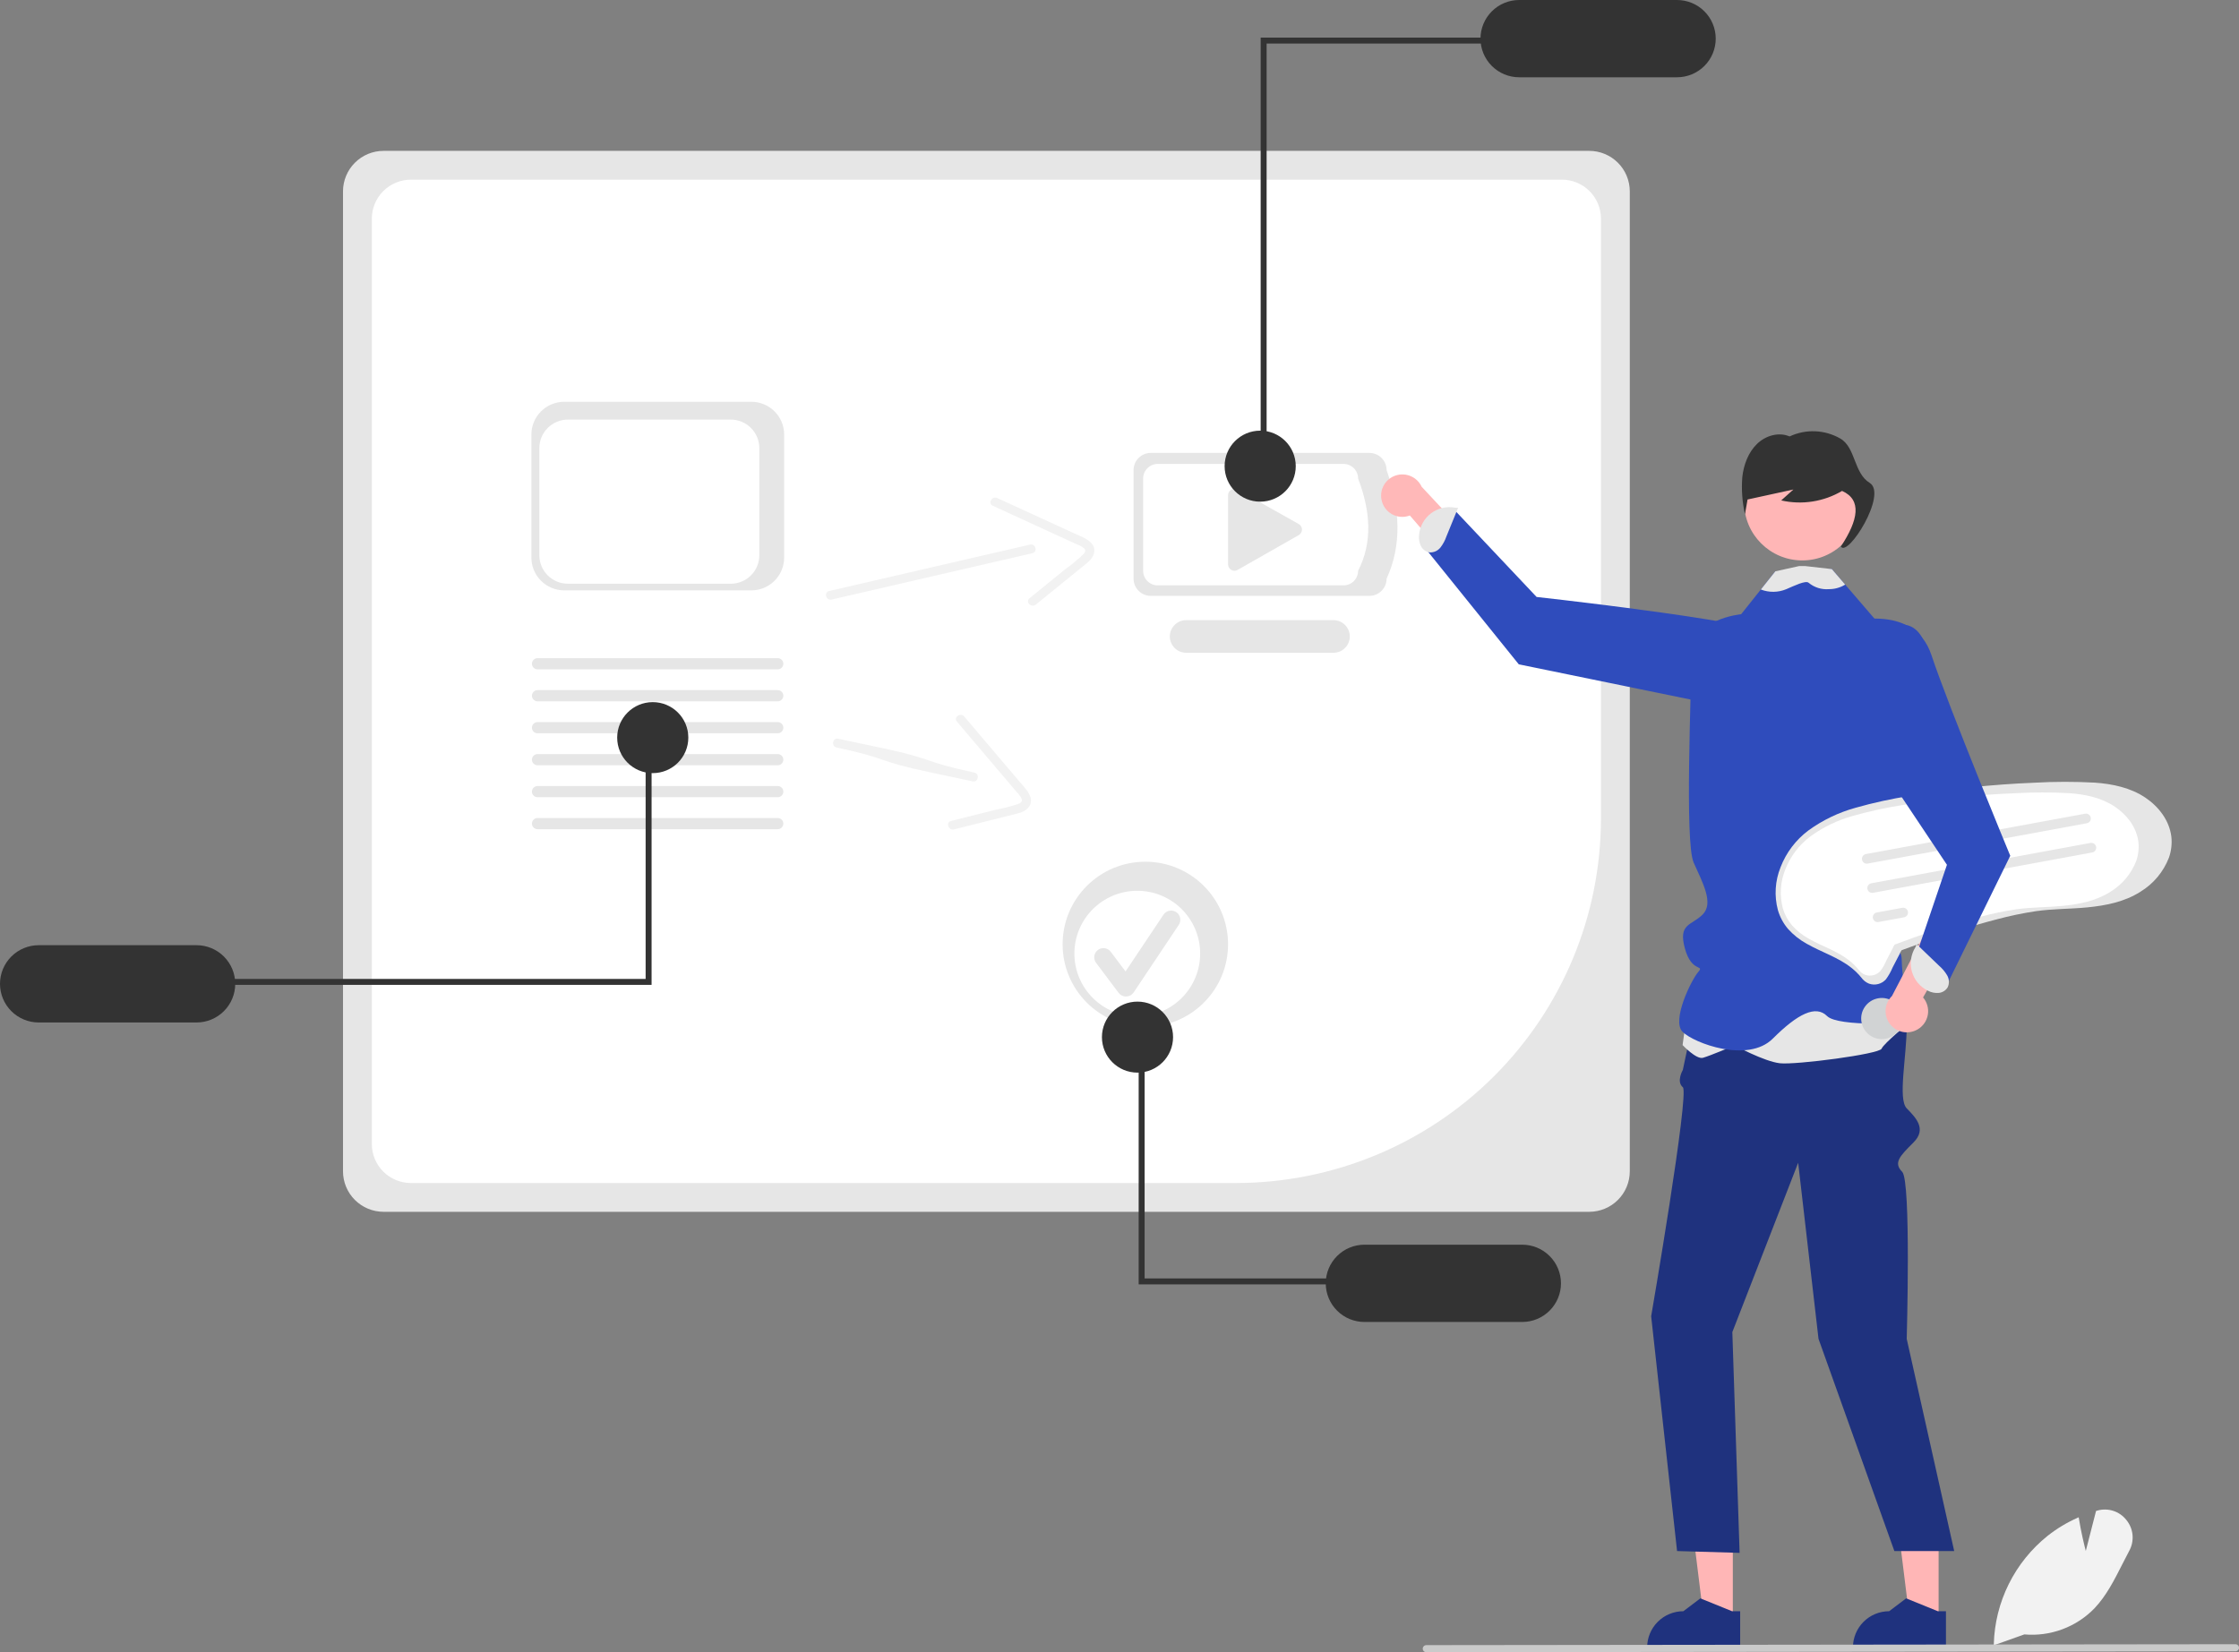 <svg width="210" height="155" viewBox="0 0 210 155" fill="none" xmlns="http://www.w3.org/2000/svg">
<rect x="0" y="0" width="210" height="155" fill="#808080" stroke="none"/>
<g id="undraw_teaching_re_g7e3 1" clip-path="url(#clip0_336_702)">
<path id="Vector" d="M149.06 113.684H35.972C34.964 113.682 33.998 113.282 33.286 112.571C32.573 111.859 32.173 110.895 32.171 109.889V17.948C32.173 16.942 32.573 15.977 33.286 15.266C33.998 14.554 34.964 14.154 35.972 14.153H149.06C150.068 14.154 151.034 14.554 151.746 15.266C152.459 15.977 152.859 16.942 152.861 17.948V109.889C152.859 110.895 152.459 111.859 151.746 112.571C151.034 113.282 150.068 113.682 149.06 113.684Z" fill="#E6E6E6"/>
<path id="Vector_2" d="M38.536 16.854C37.565 16.855 36.635 17.241 35.949 17.926C35.262 18.611 34.876 19.541 34.875 20.51V107.329C34.876 108.298 35.262 109.227 35.949 109.913C36.635 110.598 37.565 110.983 38.536 110.984H115.94C125.012 110.974 133.709 107.372 140.124 100.967C146.539 94.562 150.147 85.878 150.157 76.82V20.51C150.156 19.541 149.77 18.611 149.084 17.926C148.397 17.241 147.467 16.855 146.496 16.854L38.536 16.854Z" fill="white"/>
<path id="Vector_3" d="M128.438 55.901H107.932C107.505 55.9 107.095 55.73 106.792 55.428C106.49 55.127 106.32 54.717 106.319 54.29V44.1C106.32 43.673 106.49 43.264 106.792 42.962C107.095 42.66 107.505 42.49 107.932 42.489H128.438C128.866 42.49 129.276 42.66 129.578 42.962C129.88 43.264 130.051 43.673 130.051 44.1C131.32 47.706 131.5 51.132 130.051 54.29C130.051 54.717 129.88 55.127 129.578 55.428C129.276 55.73 128.866 55.9 128.438 55.901Z" fill="#E6E6E6"/>
<path id="Vector_4" d="M126.009 54.916H108.587C108.224 54.916 107.876 54.771 107.619 54.515C107.362 54.258 107.217 53.91 107.217 53.547V44.89C107.217 44.527 107.362 44.179 107.619 43.923C107.876 43.666 108.224 43.522 108.587 43.522H126.009C126.372 43.522 126.721 43.666 126.977 43.923C127.234 44.179 127.379 44.527 127.379 44.89C128.555 47.973 128.744 50.891 127.379 53.547C127.379 53.91 127.234 54.258 126.977 54.515C126.721 54.771 126.372 54.916 126.009 54.916Z" fill="white"/>
<path id="Vector_5" d="M125.069 61.239H111.256C110.85 61.239 110.46 61.079 110.172 60.792C109.884 60.506 109.722 60.117 109.721 59.711C109.72 59.306 109.881 58.916 110.168 58.629C110.455 58.341 110.844 58.179 111.25 58.178H125.069C125.475 58.179 125.864 58.341 126.151 58.628C126.438 58.914 126.599 59.303 126.599 59.709C126.599 60.114 126.438 60.503 126.151 60.789C125.864 61.076 125.475 61.238 125.069 61.239Z" fill="#E6E6E6"/>
<path id="Vector_6" d="M115.782 45.859C115.623 45.86 115.471 45.923 115.358 46.035C115.246 46.148 115.183 46.3 115.183 46.458V52.944C115.183 53.049 115.21 53.152 115.262 53.243C115.315 53.334 115.39 53.409 115.481 53.462C115.571 53.514 115.674 53.542 115.779 53.543C115.884 53.543 115.987 53.516 116.078 53.464L121.812 50.2C121.904 50.148 121.981 50.072 122.034 49.98C122.087 49.889 122.115 49.784 122.115 49.679C122.115 49.573 122.086 49.469 122.032 49.377C121.979 49.286 121.902 49.211 121.809 49.159L116.076 45.937C115.986 45.886 115.885 45.859 115.782 45.859Z" fill="#E6E6E6"/>
<path id="Vector_7" d="M199.433 142.59C199.117 142.189 198.688 141.891 198.2 141.736C197.713 141.58 197.19 141.574 196.699 141.718L196.592 141.75L195.629 145.503C195.485 144.943 195.177 143.681 194.982 142.445L194.965 142.342L194.87 142.384C193.863 142.829 192.917 143.398 192.054 144.079C190.524 145.304 189.28 146.847 188.408 148.601C187.535 150.355 187.056 152.277 187.003 154.234L187.002 154.306L187 154.351L187.127 154.306L189.863 153.33C191.074 153.436 192.294 153.272 193.433 152.847C194.572 152.423 195.602 151.751 196.448 150.878C197.553 149.714 198.311 148.217 199.044 146.769C199.259 146.347 199.479 145.911 199.703 145.493C199.954 145.037 200.062 144.517 200.014 144C199.966 143.483 199.764 142.992 199.433 142.59Z" fill="#F2F2F2"/>
<path id="Vector_8" d="M129.575 46.886C129.63 47.17 129.746 47.439 129.916 47.673C130.086 47.907 130.306 48.102 130.559 48.242C130.813 48.382 131.094 48.466 131.383 48.486C131.672 48.506 131.962 48.462 132.233 48.359L140.408 57.855L141.443 54.349L133.338 45.661C133.133 45.219 132.773 44.867 132.326 44.673C131.878 44.478 131.375 44.454 130.911 44.605C130.447 44.756 130.055 45.072 129.809 45.492C129.562 45.913 129.479 46.409 129.575 46.886Z" fill="#FFB8B8"/>
<path id="Vector_9" d="M162.525 152.036H159.819L158.532 141.616H162.525L162.525 152.036Z" fill="#FFB6B6"/>
<path id="Vector_10" d="M162.452 151.154L159.564 149.981L159.481 149.947L157.886 151.154C156.985 151.154 156.122 151.511 155.485 152.147C154.848 152.783 154.49 153.645 154.49 154.544V154.655H163.214V151.154H162.452Z" fill="#1F327E"/>
<path id="Vector_11" d="M181.826 152.036H179.12L177.833 141.616H181.826L181.826 152.036Z" fill="#FFB6B6"/>
<path id="Vector_12" d="M181.754 151.154L178.865 149.981L178.782 149.947L177.187 151.154C176.287 151.154 175.423 151.511 174.786 152.147C174.149 152.783 173.792 153.645 173.792 154.544V154.655H182.515V151.154H181.754Z" fill="#1F327E"/>
<path id="Vector_13" d="M175.44 89.812C175.44 89.812 178.834 93.338 178.834 96.234C178.834 99.13 177.985 103.108 178.834 103.978C179.682 104.848 180.743 105.907 179.47 107.178C178.197 108.449 177.561 109.084 178.409 109.931C179.258 110.778 178.834 125.602 178.834 125.602L183.288 145.509H177.676L170.562 125.602L168.653 109.084L162.479 124.967L163.161 145.68L157.295 145.509L154.866 123.485C154.866 123.485 158.472 102.534 157.836 101.997C157.199 101.46 157.836 100.376 157.836 100.376L159.532 92.354L175.44 89.812Z" fill="#1F327E"/>
<path id="Vector_14" d="M168.796 64.819C168.796 64.819 169.95 60.279 164.634 58.977C159.318 57.675 144.121 56.003 144.121 56.003L136.442 47.867L133.839 51.64L142.449 62.322L162.847 66.505L168.796 64.819Z" fill="#2F4CBC"/>
<path id="Vector_15" d="M135.104 51.362C135.342 51.053 135.529 50.708 135.656 50.34L136.758 47.638L136.472 47.626C136.076 47.551 135.669 47.561 135.278 47.655C134.886 47.749 134.519 47.924 134.2 48.169C133.881 48.414 133.618 48.724 133.427 49.078C133.237 49.432 133.123 49.822 133.094 50.223C133.058 50.57 133.12 50.92 133.274 51.233C133.352 51.388 133.466 51.523 133.606 51.625C133.747 51.728 133.91 51.796 134.081 51.824C134.276 51.835 134.471 51.798 134.649 51.718C134.827 51.637 134.983 51.515 135.104 51.362Z" fill="#E6E6E6"/>
<path id="Vector_16" d="M158.45 93.436L157.813 98.041C157.813 98.041 159.086 99.406 159.722 99.235C160.359 99.064 162.692 98.072 162.692 98.072C162.692 98.072 165.449 99.576 166.934 99.747C168.419 99.917 176.266 98.894 176.478 98.382C176.69 97.871 179.156 95.867 179.156 95.867L178.175 90.024L158.45 93.436Z" fill="#E6E6E6"/>
<path id="Vector_17" d="M179.115 77.324C179.115 77.324 178.576 81.765 179 82.174C179.424 82.58 178.576 85.153 177.727 86.848C176.879 88.542 178.364 88.754 178.364 90.024C178.364 91.295 179 95.954 179 95.954C179 95.954 172.425 96.377 171.364 95.319C170.304 94.26 168.607 95.107 166.274 97.436C163.941 99.766 158.874 97.86 157.813 96.801C156.753 95.742 158.638 91.93 159.275 91.191C159.911 90.452 158.662 91.308 158.025 88.965C157.389 86.623 158.638 86.848 159.699 85.789C160.759 84.73 159.699 82.824 158.85 80.918C158.002 79.012 158.638 64.823 158.638 61.435C158.638 58.046 163.305 57.623 163.305 57.623L165.152 55.304L166.509 53.599L169.169 53.493L169.239 53.491L171.812 53.387L173.061 54.84L175.819 58.046L179 58.682C181.545 59.529 180.909 64.823 180.909 64.823L179.115 77.324Z" fill="#2F4CBC"/>
<path id="Vector_18" d="M169.038 52.575C172.049 52.575 174.49 50.137 174.49 47.131C174.49 44.124 172.049 41.687 169.038 41.687C166.027 41.687 163.586 44.124 163.586 47.131C163.586 50.137 166.027 52.575 169.038 52.575Z" fill="#FFB6B6"/>
<path id="Vector_19" d="M175.359 45.3C173.86 44.381 174.052 41.98 172.607 41.142C171.889 40.729 171.081 40.495 170.253 40.46C169.425 40.425 168.601 40.591 167.85 40.943C166.833 40.508 165.614 40.855 164.799 41.64C163.985 42.425 163.545 43.583 163.415 44.748C163.321 45.918 163.405 47.095 163.664 48.24C163.745 47.78 163.826 47.32 163.907 46.86L168.205 45.922C167.824 46.264 167.444 46.605 167.063 46.946C169.01 47.389 171.052 47.07 172.771 46.055C174.642 46.892 174.303 48.773 172.66 51.27C173.297 52.328 177.068 46.346 175.359 45.3Z" fill="#333333"/>
<path id="Vector_20" d="M173.061 54.84C173.049 54.85 173.036 54.859 173.023 54.868C172.574 55.135 172.059 55.274 171.536 55.27C170.851 55.327 170.172 55.114 169.642 54.677C169.364 54.414 168.259 54.969 167.534 55.276C166.773 55.591 165.92 55.601 165.152 55.304L166.509 53.599L168.746 53.104H169.305L171.812 53.387L173.061 54.84Z" fill="#E6E6E6"/>
<path id="Vector_21" d="M209.669 154.914L133.777 155C133.733 155 133.69 154.992 133.649 154.975C133.609 154.959 133.572 154.935 133.541 154.904C133.51 154.873 133.485 154.837 133.468 154.797C133.451 154.756 133.443 154.713 133.442 154.67C133.442 154.626 133.451 154.583 133.467 154.542C133.484 154.502 133.508 154.465 133.539 154.434C133.569 154.403 133.606 154.379 133.646 154.362C133.686 154.345 133.73 154.336 133.773 154.336H133.777L209.669 154.25C209.757 154.251 209.841 154.286 209.903 154.348C209.965 154.41 210 154.494 210 154.582C210 154.67 209.965 154.754 209.903 154.816C209.841 154.879 209.757 154.914 209.669 154.914Z" fill="#CACACA"/>
<path id="Vector_22" d="M118.798 43.414H118.24V3.528H140.207V4.085H118.798V43.414Z" fill="#333333"/>
<path id="Vector_23" d="M157.29 0H142.489C141.526 0 140.603 0.382 139.922 1.062C139.241 1.742 138.858 2.664 138.858 3.625C138.858 4.586 139.241 5.508 139.922 6.188C140.603 6.868 141.526 7.25 142.489 7.25H157.29C158.253 7.25 159.177 6.868 159.858 6.188C160.539 5.508 160.921 4.586 160.921 3.625C160.921 2.664 160.539 1.742 159.858 1.062C159.177 0.382 158.253 0 157.29 0Z" fill="#333333"/>
<path id="Vector_24" d="M118.195 47.063C120.038 47.063 121.531 45.572 121.531 43.732C121.531 41.892 120.038 40.401 118.195 40.401C116.353 40.401 114.859 41.892 114.859 43.732C114.859 45.572 116.353 47.063 118.195 47.063Z" fill="#333333"/>
<path id="Vector_25" d="M77.993 56.249L92.629 52.867L96.83 51.897C97.355 51.775 97.137 50.968 96.611 51.089L81.976 54.471L77.775 55.441C77.249 55.563 77.468 56.37 77.993 56.249Z" fill="#F2F2F2"/>
<path id="Vector_26" d="M93.106 47.442L100.941 51.041C101.209 51.133 101.459 51.269 101.683 51.442C101.899 51.653 101.742 51.857 101.565 52.041C101.038 52.532 100.481 52.992 99.897 53.415L96.559 56.125C96.141 56.465 96.732 57.058 97.147 56.721L100.054 54.361L101.508 53.181C101.92 52.847 102.421 52.506 102.586 51.974C102.934 50.855 101.562 50.41 100.799 50.059L97.387 48.492L93.533 46.722C93.047 46.499 92.617 47.218 93.106 47.442Z" fill="#F2F2F2"/>
<path id="Vector_27" d="M201.228 74.837C199.832 73.892 198.137 73.541 196.479 73.422C194.595 73.32 192.707 73.322 190.823 73.428C188.867 73.506 186.914 73.647 184.965 73.853C183.019 74.058 181.081 74.328 179.152 74.661C177.424 74.93 175.714 75.303 174.032 75.78C172.44 76.22 170.94 76.943 169.605 77.914C168.433 78.794 167.532 79.985 167.004 81.351C166.485 82.632 166.397 84.046 166.753 85.382C166.942 86.031 167.266 86.632 167.704 87.147C168.21 87.712 168.81 88.186 169.477 88.549C170.862 89.338 172.431 89.813 173.683 90.823C174.013 91.088 174.314 91.387 174.581 91.715C174.762 91.969 175.012 92.165 175.302 92.281C175.577 92.377 175.874 92.39 176.155 92.317C176.437 92.245 176.691 92.091 176.885 91.874C177.136 91.532 177.345 91.16 177.508 90.769L178.169 89.496C178.213 89.385 178.268 89.278 178.334 89.178C178.384 89.119 178.295 89.179 178.312 89.163C178.321 89.155 178.34 89.155 178.351 89.148C178.406 89.121 178.463 89.099 178.522 89.083C179.133 88.85 179.747 88.625 180.363 88.407C182.639 87.597 184.942 86.851 187.282 86.246C188.486 85.924 189.707 85.668 190.939 85.482C192.536 85.255 194.156 85.281 195.76 85.126C197.486 84.959 199.267 84.61 200.748 83.661C201.972 82.918 202.915 81.791 203.43 80.456C203.653 79.82 203.729 79.142 203.653 78.472C203.461 76.957 202.469 75.677 201.228 74.837Z" fill="#E6E6E6"/>
<path id="Vector_28" d="M198.371 75.689C197.11 74.835 195.578 74.517 194.08 74.41C192.377 74.317 190.671 74.319 188.969 74.416C187.201 74.486 185.436 74.613 183.675 74.799C181.916 74.985 180.165 75.228 178.421 75.529C176.86 75.772 175.315 76.11 173.795 76.54C172.356 76.938 171.001 77.591 169.795 78.469C168.736 79.265 167.921 80.341 167.444 81.575C166.975 82.733 166.896 84.011 167.217 85.218C167.388 85.804 167.681 86.347 168.077 86.813C168.534 87.323 169.076 87.752 169.679 88.079C170.93 88.793 172.348 89.222 173.48 90.135C173.778 90.374 174.05 90.644 174.291 90.941C174.455 91.17 174.681 91.348 174.943 91.453C175.191 91.539 175.459 91.55 175.714 91.485C175.969 91.42 176.198 91.28 176.373 91.085C176.6 90.775 176.789 90.44 176.936 90.085L177.533 88.935C177.573 88.835 177.623 88.738 177.683 88.648C177.727 88.594 177.647 88.649 177.663 88.635C177.671 88.627 177.688 88.627 177.698 88.621C177.747 88.597 177.799 88.577 177.852 88.562C178.404 88.352 178.959 88.148 179.516 87.951C181.573 87.219 183.654 86.545 185.769 85.999C186.857 85.707 187.96 85.477 189.074 85.308C190.516 85.103 191.981 85.127 193.43 84.987C194.99 84.836 196.6 84.52 197.937 83.662C199.044 82.991 199.896 81.973 200.361 80.767C200.562 80.192 200.631 79.579 200.563 78.974C200.389 77.604 199.493 76.448 198.371 75.689Z" fill="white"/>
<path id="Vector_29" d="M195.73 77.23L175.175 81.015C175.116 81.027 175.056 81.026 174.997 81.014C174.938 81.002 174.883 80.978 174.833 80.945C174.784 80.911 174.742 80.868 174.709 80.818C174.676 80.768 174.654 80.712 174.643 80.653C174.632 80.594 174.632 80.534 174.645 80.476C174.657 80.417 174.681 80.362 174.715 80.312C174.748 80.263 174.792 80.221 174.842 80.189C174.892 80.156 174.948 80.134 175.007 80.123L175.01 80.122L195.565 76.337C195.623 76.326 195.684 76.327 195.742 76.34C195.8 76.352 195.856 76.376 195.905 76.41C195.954 76.444 195.996 76.487 196.029 76.537C196.061 76.587 196.084 76.643 196.094 76.701C196.105 76.76 196.104 76.82 196.092 76.879C196.079 76.937 196.056 76.992 196.022 77.041C195.988 77.09 195.945 77.132 195.894 77.165C195.844 77.197 195.788 77.219 195.73 77.23Z" fill="#E6E6E6"/>
<path id="Vector_30" d="M196.236 79.971L175.681 83.756C175.622 83.768 175.562 83.767 175.503 83.755C175.445 83.743 175.389 83.719 175.34 83.686C175.29 83.652 175.248 83.609 175.215 83.559C175.182 83.509 175.16 83.453 175.149 83.394C175.138 83.335 175.139 83.275 175.151 83.217C175.163 83.158 175.187 83.103 175.221 83.053C175.255 83.004 175.298 82.962 175.348 82.93C175.398 82.897 175.455 82.875 175.513 82.864L175.516 82.863L196.071 79.078C196.13 79.067 196.19 79.068 196.248 79.081C196.307 79.093 196.362 79.117 196.411 79.151C196.46 79.184 196.503 79.228 196.535 79.278C196.567 79.328 196.59 79.384 196.601 79.442C196.611 79.501 196.611 79.561 196.598 79.619C196.586 79.678 196.562 79.733 196.528 79.782C196.494 79.831 196.451 79.873 196.401 79.906C196.351 79.938 196.295 79.96 196.236 79.971Z" fill="#E6E6E6"/>
<path id="Vector_31" d="M178.583 86.056L176.188 86.497C176.069 86.519 175.947 86.492 175.848 86.424C175.749 86.356 175.681 86.251 175.659 86.133C175.638 86.015 175.664 85.893 175.732 85.794C175.8 85.695 175.904 85.626 176.023 85.604L178.418 85.163C178.536 85.142 178.659 85.168 178.758 85.236C178.857 85.305 178.925 85.409 178.946 85.528C178.968 85.646 178.942 85.768 178.874 85.867C178.806 85.966 178.701 86.034 178.583 86.056Z" fill="#E6E6E6"/>
<path id="Vector_32" d="M176.847 97.451C177.897 97.258 178.591 96.251 178.397 95.203C178.204 94.155 177.196 93.462 176.146 93.655C175.096 93.848 174.402 94.855 174.596 95.903C174.789 96.951 175.797 97.644 176.847 97.451Z" fill="#D1D3D4"/>
<path id="Vector_33" d="M70.472 55.385H52.916C52.1 55.383 51.319 55.06 50.743 54.484C50.166 53.909 49.842 53.129 49.841 52.315V40.762C49.842 39.948 50.166 39.168 50.743 38.593C51.319 38.017 52.1 37.693 52.916 37.692H70.472C71.287 37.693 72.069 38.017 72.645 38.593C73.221 39.168 73.546 39.948 73.547 40.762V52.315C73.546 53.129 73.221 53.909 72.645 54.484C72.069 55.06 71.287 55.383 70.472 55.385Z" fill="#E6E6E6"/>
<path id="Vector_34" d="M68.543 54.762H53.263C52.554 54.761 51.873 54.48 51.372 53.979C50.87 53.478 50.588 52.799 50.587 52.091V42.036C50.588 41.328 50.87 40.648 51.372 40.148C51.873 39.647 52.554 39.365 53.263 39.364H68.543C69.252 39.365 69.932 39.647 70.434 40.148C70.936 40.648 71.218 41.328 71.219 42.036V52.091C71.218 52.799 70.936 53.478 70.434 53.979C69.932 54.48 69.252 54.761 68.543 54.762Z" fill="white"/>
<path id="Vector_35" d="M72.945 65.793H50.417C50.278 65.793 50.145 65.738 50.047 65.639C49.948 65.541 49.893 65.407 49.893 65.269C49.893 65.129 49.948 64.996 50.047 64.898C50.145 64.799 50.278 64.744 50.417 64.744H72.945C73.085 64.744 73.218 64.799 73.316 64.898C73.415 64.996 73.47 65.129 73.47 65.269C73.47 65.407 73.415 65.541 73.316 65.639C73.218 65.738 73.085 65.793 72.945 65.793Z" fill="#E6E6E6"/>
<path id="Vector_36" d="M72.945 62.794H50.417C50.278 62.794 50.145 62.738 50.047 62.64C49.948 62.542 49.893 62.408 49.893 62.269C49.893 62.13 49.948 61.997 50.047 61.899C50.145 61.8 50.278 61.745 50.417 61.745H72.945C73.085 61.745 73.218 61.8 73.316 61.899C73.415 61.997 73.47 62.13 73.47 62.269C73.47 62.408 73.415 62.542 73.316 62.64C73.218 62.738 73.085 62.794 72.945 62.794Z" fill="#E6E6E6"/>
<path id="Vector_37" d="M72.945 68.792H50.417C50.278 68.792 50.144 68.737 50.046 68.639C49.947 68.54 49.892 68.407 49.892 68.267C49.892 68.128 49.947 67.995 50.046 67.896C50.144 67.798 50.278 67.743 50.417 67.743H72.945C73.085 67.743 73.218 67.798 73.317 67.896C73.415 67.995 73.471 68.128 73.471 68.267C73.471 68.407 73.415 68.54 73.317 68.639C73.218 68.737 73.085 68.792 72.945 68.792Z" fill="#E6E6E6"/>
<path id="Vector_38" d="M72.945 71.791H50.417C50.278 71.791 50.144 71.736 50.046 71.638C49.947 71.539 49.892 71.406 49.892 71.266C49.892 71.127 49.947 70.994 50.046 70.895C50.144 70.797 50.278 70.742 50.417 70.742H72.945C73.085 70.742 73.218 70.797 73.317 70.895C73.415 70.994 73.471 71.127 73.471 71.266C73.471 71.406 73.415 71.539 73.317 71.638C73.218 71.736 73.085 71.791 72.945 71.791Z" fill="#E6E6E6"/>
<path id="Vector_39" d="M72.945 74.79H50.417C50.278 74.79 50.144 74.735 50.046 74.637C49.947 74.538 49.892 74.405 49.892 74.266C49.892 74.126 49.947 73.993 50.046 73.894C50.144 73.796 50.278 73.741 50.417 73.741H72.945C73.085 73.741 73.218 73.796 73.317 73.894C73.415 73.993 73.471 74.126 73.471 74.266C73.471 74.405 73.415 74.538 73.317 74.637C73.218 74.735 73.085 74.79 72.945 74.79Z" fill="#E6E6E6"/>
<path id="Vector_40" d="M72.945 77.789H50.417C50.278 77.789 50.145 77.734 50.047 77.635C49.948 77.537 49.893 77.404 49.893 77.265C49.893 77.126 49.948 76.992 50.047 76.894C50.145 76.796 50.278 76.74 50.417 76.74H72.945C73.085 76.74 73.218 76.796 73.316 76.894C73.415 76.992 73.47 77.126 73.47 77.265C73.47 77.404 73.415 77.537 73.316 77.635C73.218 77.734 73.085 77.789 72.945 77.789Z" fill="#E6E6E6"/>
<path id="Vector_41" d="M60.555 70.911H61.113V92.394H20.714V91.837H60.555V70.911Z" fill="#333333"/>
<path id="Vector_42" d="M3.631 95.922H18.432C19.395 95.922 20.318 95.54 20.999 94.86C21.68 94.18 22.063 93.258 22.063 92.297C22.063 91.336 21.68 90.414 20.999 89.734C20.318 89.054 19.395 88.672 18.432 88.672H3.631C2.668 88.672 1.744 89.054 1.063 89.734C0.383 90.414 0 91.336 0 92.297C0 93.258 0.383 94.18 1.063 94.86C1.744 95.54 2.668 95.922 3.631 95.922Z" fill="#333333"/>
<path id="Vector_43" d="M61.223 72.53C63.065 72.53 64.559 71.039 64.559 69.199C64.559 67.359 63.065 65.868 61.223 65.868C59.38 65.868 57.887 67.359 57.887 69.199C57.887 71.039 59.38 72.53 61.223 72.53Z" fill="#333333"/>
<path id="Vector_44" d="M78.467 70.125C83.365 71.164 82.119 71.367 87.017 72.406L91.235 73.302C91.762 73.413 91.907 72.589 91.379 72.477C86.481 71.438 87.727 71.235 82.829 70.196L78.611 69.301C78.083 69.189 77.939 70.013 78.467 70.125Z" fill="#F2F2F2"/>
<path id="Vector_45" d="M89.749 67.693L95.323 74.263C95.526 74.46 95.696 74.688 95.825 74.939C95.931 75.222 95.703 75.34 95.465 75.433C94.778 75.655 94.079 75.836 93.371 75.973L89.198 77.019C88.675 77.15 88.959 77.937 89.478 77.807L93.112 76.897L94.929 76.442C95.444 76.313 96.043 76.216 96.418 75.803C97.208 74.936 96.153 73.953 95.61 73.314L93.183 70.453L90.44 67.22C90.095 66.813 89.4 67.282 89.749 67.693Z" fill="#F2F2F2"/>
<path id="Vector_46" d="M107.423 96.333C111.708 96.333 115.181 92.865 115.181 88.587C115.181 84.309 111.708 80.841 107.423 80.841C103.139 80.841 99.665 84.309 99.665 88.587C99.665 92.865 103.139 96.333 107.423 96.333Z" fill="#E6E6E6"/>
<path id="Vector_47" d="M106.667 95.346C109.925 95.346 112.565 92.709 112.565 89.457C112.565 86.204 109.925 83.568 106.667 83.568C103.41 83.568 100.769 86.204 100.769 89.457C100.769 92.709 103.41 95.346 106.667 95.346Z" fill="white"/>
<path id="Vector_48" d="M105.609 93.488C105.475 93.488 105.343 93.457 105.223 93.397C105.103 93.338 104.999 93.251 104.918 93.144L102.802 90.326C102.734 90.235 102.684 90.132 102.656 90.023C102.628 89.913 102.622 89.799 102.638 89.687C102.653 89.575 102.691 89.467 102.749 89.37C102.807 89.272 102.883 89.187 102.974 89.119C103.064 89.052 103.168 89.002 103.277 88.974C103.387 88.946 103.501 88.939 103.614 88.955C103.726 88.971 103.834 89.009 103.931 89.067C104.029 89.124 104.114 89.201 104.182 89.291L104.183 89.292L105.567 91.135L109.124 85.809C109.187 85.714 109.267 85.633 109.362 85.57C109.456 85.507 109.561 85.463 109.673 85.441C109.784 85.419 109.898 85.418 110.01 85.44C110.121 85.462 110.227 85.506 110.321 85.569C110.416 85.632 110.497 85.712 110.56 85.806C110.623 85.901 110.667 86.006 110.689 86.117C110.711 86.228 110.711 86.343 110.689 86.454C110.667 86.565 110.623 86.671 110.56 86.765L106.327 93.105C106.25 93.219 106.147 93.314 106.026 93.381C105.906 93.447 105.771 93.484 105.633 93.488C105.625 93.488 105.617 93.488 105.609 93.488Z" fill="#E6E6E6"/>
<path id="Vector_49" d="M179.866 96.567C180.116 96.42 180.331 96.221 180.495 95.982C180.659 95.744 180.769 95.472 180.817 95.187C180.864 94.902 180.849 94.609 180.771 94.331C180.694 94.052 180.556 93.793 180.367 93.574L186.597 82.705L182.942 82.903L177.452 93.436C177.103 93.776 176.891 94.233 176.857 94.719C176.823 95.204 176.968 95.686 177.266 96.072C177.564 96.458 177.993 96.722 178.472 96.813C178.951 96.904 179.447 96.816 179.866 96.567Z" fill="#FFB8B8"/>
<path id="Vector_50" d="M172.85 58.47C172.85 58.47 179.448 56.352 181.145 61.435C182.841 66.517 188.546 80.283 188.546 80.283L182.417 92.777L179.66 89.812L182.607 81.13L174.123 68.423L172.85 58.47Z" fill="#2F4CBC"/>
<path id="Vector_51" d="M182.627 91.501C182.429 91.166 182.177 90.865 181.881 90.61L179.776 88.587L179.659 88.848C179.443 89.187 179.302 89.568 179.244 89.966C179.186 90.363 179.212 90.769 179.322 91.156C179.432 91.542 179.623 91.901 179.881 92.209C180.14 92.517 180.461 92.767 180.823 92.943C181.132 93.105 181.481 93.177 181.829 93.15C182.002 93.135 182.17 93.079 182.317 92.987C182.465 92.895 182.589 92.77 182.678 92.621C182.76 92.444 182.798 92.25 182.789 92.055C182.781 91.86 182.725 91.67 182.627 91.501Z" fill="#E6E6E6"/>
<path id="Vector_52" d="M107.356 99.008H106.798V120.491H125.693V119.934H107.356V99.008Z" fill="#333333"/>
<path id="Vector_53" d="M146.407 120.394C146.406 119.433 146.023 118.511 145.342 117.832C144.662 117.152 143.739 116.77 142.776 116.769H127.975C127.012 116.769 126.088 117.151 125.408 117.831C124.727 118.511 124.344 119.433 124.344 120.394C124.344 121.355 124.727 122.277 125.408 122.957C126.088 123.637 127.012 124.019 127.975 124.019H142.776C143.739 124.018 144.662 123.636 145.342 122.956C146.023 122.277 146.406 121.355 146.407 120.394Z" fill="#333333"/>
<path id="Vector_54" d="M106.688 100.627C108.53 100.627 110.024 99.136 110.024 97.296C110.024 95.456 108.53 93.965 106.688 93.965C104.845 93.965 103.352 95.456 103.352 97.296C103.352 99.136 104.845 100.627 106.688 100.627Z" fill="#333333"/>
</g>
<defs>
<clipPath id="clip0_336_702">
<rect width="210" height="155" fill="white"/>
</clipPath>
</defs>
</svg>
